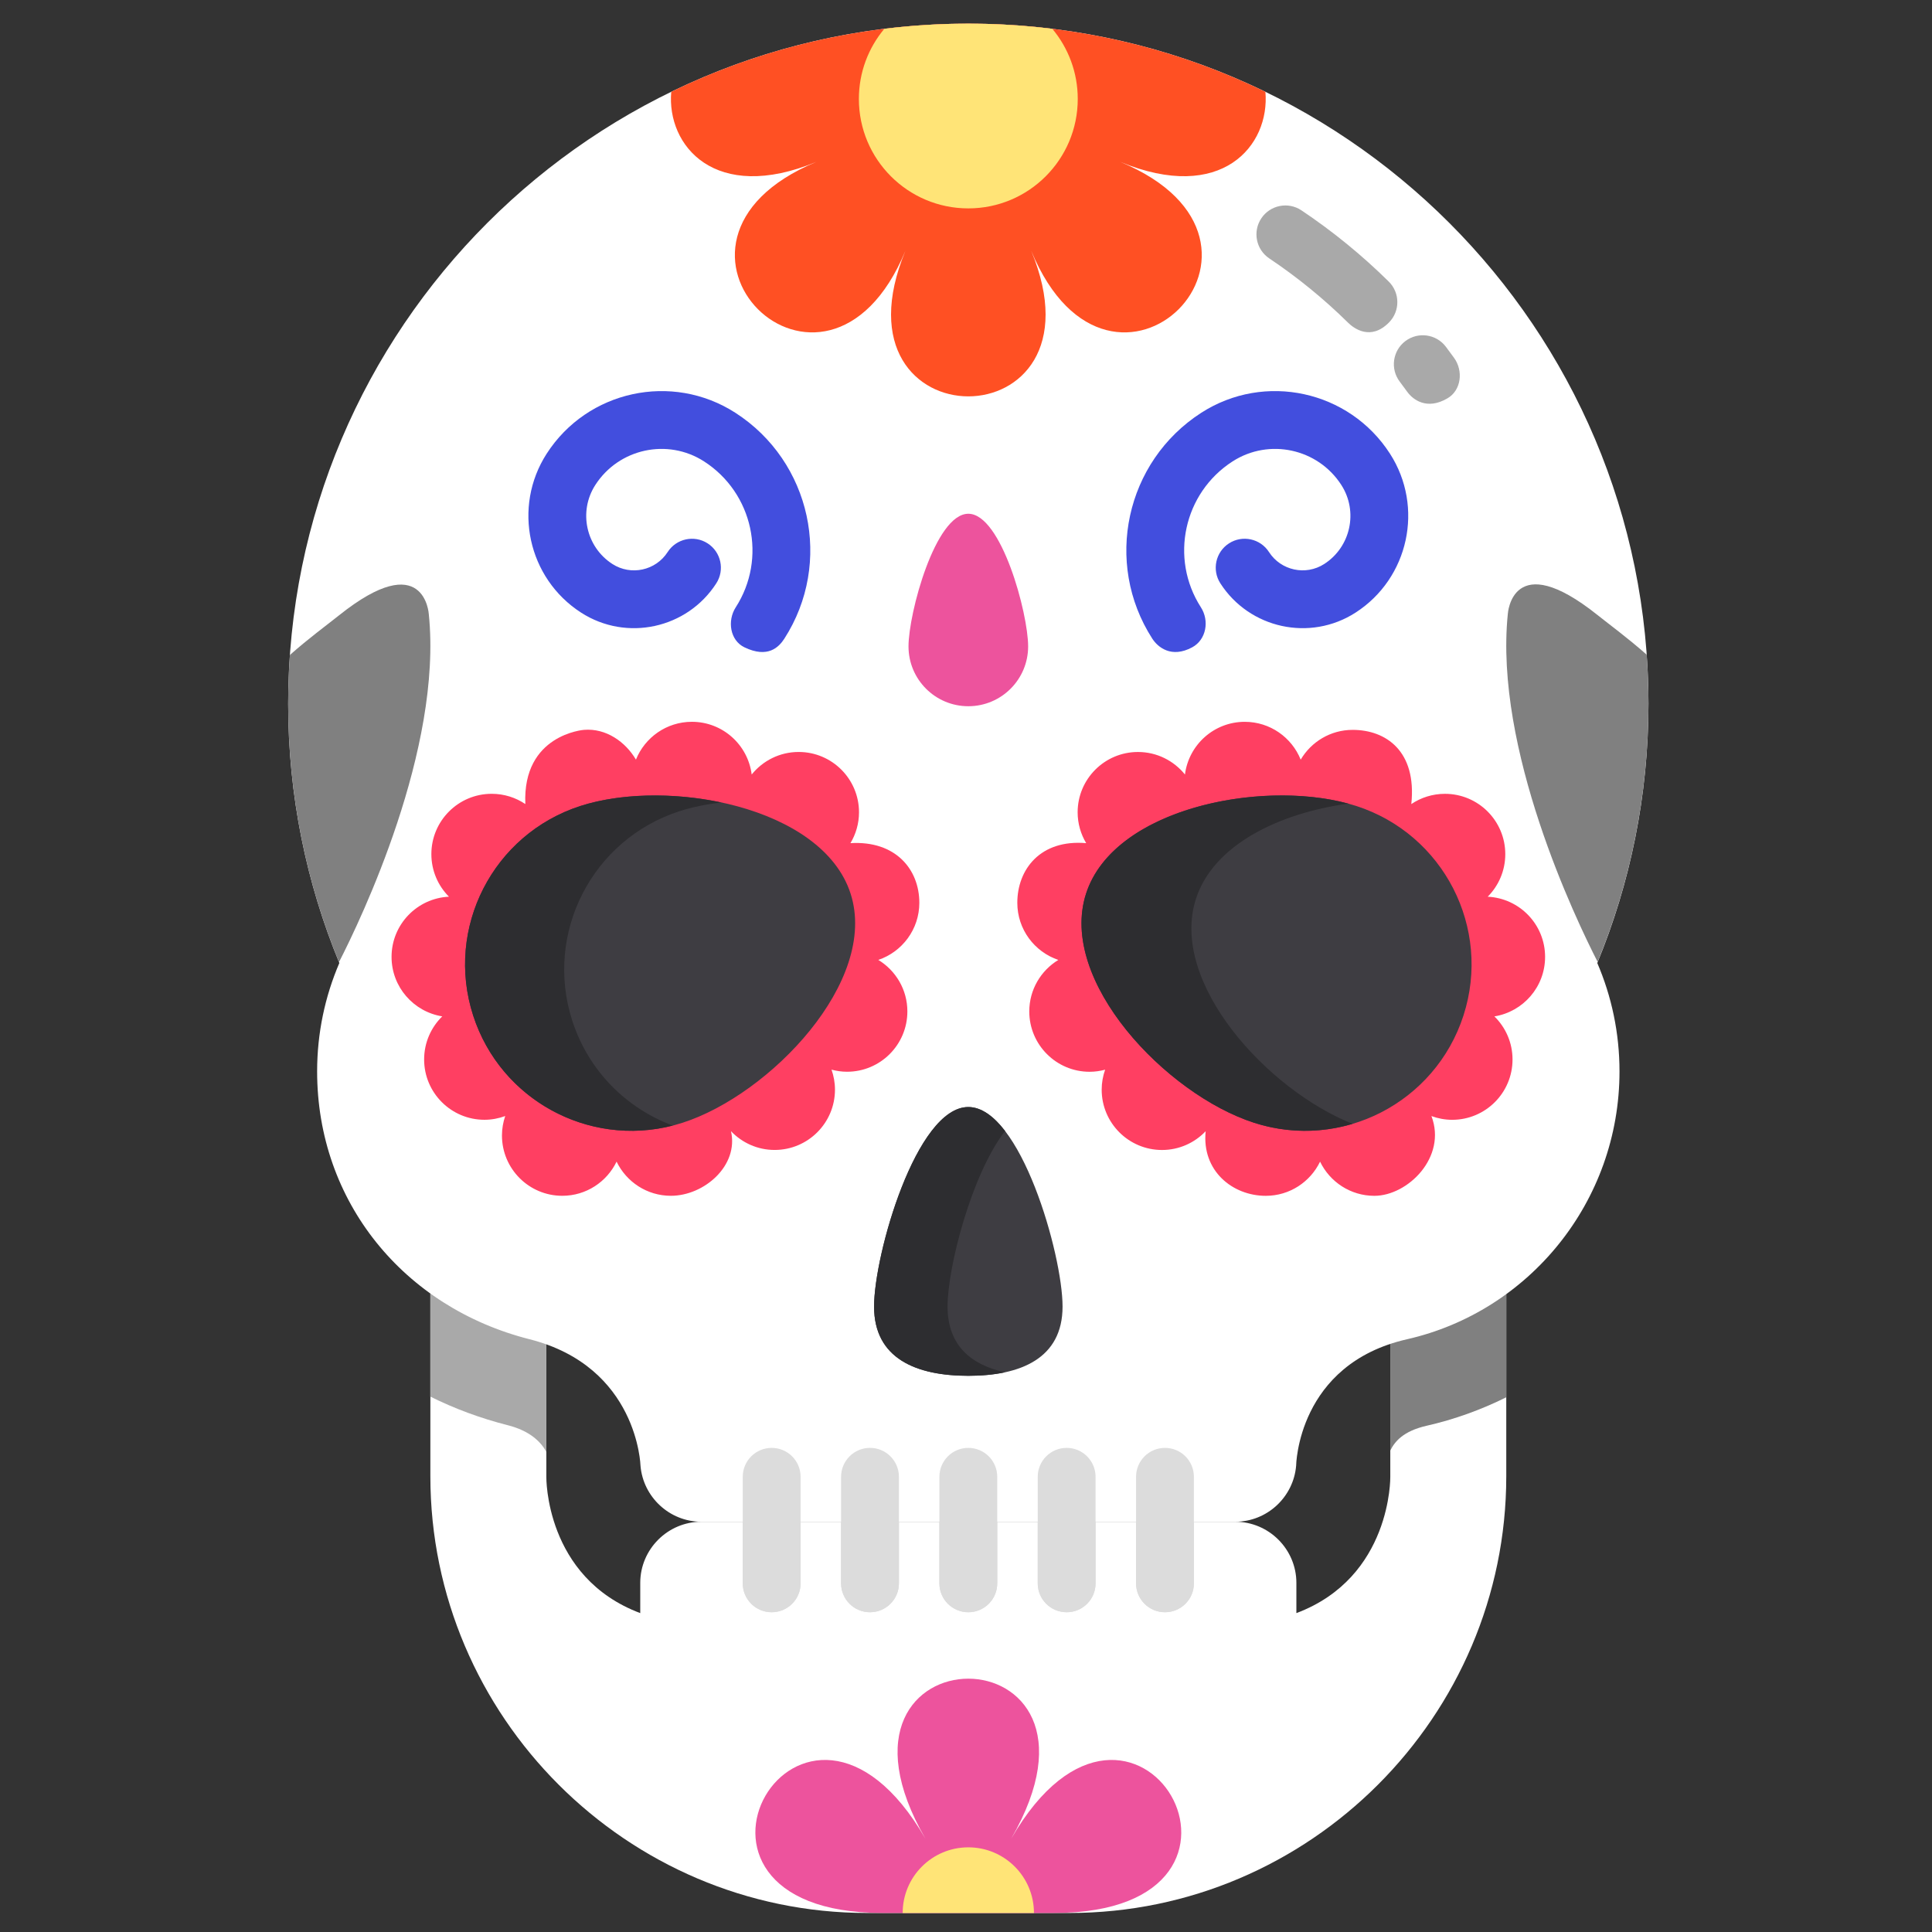 <?xml version="1.0" encoding="UTF-8" standalone="no"?>
<!-- Created with Inkscape (http://www.inkscape.org/) -->

<svg
   width="100"
   height="100"
   viewBox="0 0 100 100"
   version="1.1"
   id="svg1"
   inkscape:version="1.3.2 (091e20e, 2023-11-25, custom)"
   xml:space="preserve"
   sodipodi:docname="skull-2.svg"
   xmlns:inkscape="http://www.inkscape.org/namespaces/inkscape"
   xmlns:sodipodi="http://sodipodi.sourceforge.net/DTD/sodipodi-0.dtd"
   xmlns="http://www.w3.org/2000/svg"
   xmlns:svg="http://www.w3.org/2000/svg"
   xmlns:rdf="http://www.w3.org/1999/02/22-rdf-syntax-ns#"
   xmlns:cc="http://creativecommons.org/ns#"
   xmlns:dc="http://purl.org/dc/elements/1.1/"><rect x="0" y="0" width="100" height="100" fill="#333333" stroke="none"/><sodipodi:namedview
     id="namedview1"
     pagecolor="#000000"
     bordercolor="#eeeeee"
     borderopacity="1"
     inkscape:showpageshadow="false"
     inkscape:pageopacity="0"
     inkscape:pagecheckerboard="false"
     inkscape:deskcolor="#121212"
     inkscape:document-units="px"
     showgrid="false"
     inkscape:zoom="4.45"
     inkscape:cx="66.966292"
     inkscape:cy="51.123596"
     inkscape:window-width="1360"
     inkscape:window-height="697"
     inkscape:window-x="-8"
     inkscape:window-y="-8"
     inkscape:window-maximized="1"
     inkscape:current-layer="g20"><inkscape:grid
       id="grid1"
       units="px"
       originx="480"
       originy="270"
       spacingx="1"
       spacingy="1"
       empcolor="#0099e5"
       empopacity="0.698"
       color="#4d4d4d"
       opacity="0.698"
       empspacing="5"
       dotted="false"
       gridanglex="30"
       gridanglez="30"
       visible="false" /></sodipodi:namedview><defs
     id="defs1" /><g
     inkscape:label="Capa 1"
     inkscape:groupmode="layer"
     id="layer1"><g
       id="g4"
       transform="matrix(0.191,0,0,0.191,1.224,1.224)"><path
         style="fill:#ffffff"
         d="m 370.352,229.604 v 164.222 c 0,0 0.413,27.192 -25.449,36.908 v -8.193 c 0,-9.112 -7.454,-16.566 -16.566,-16.566 H 183.66 c -9.112,0 -16.566,7.455 -16.566,16.566 v 8.193 c -25.861,-9.715 -25.448,-36.908 -25.448,-36.908 V 229.604 c -19.483,21.117 -31.429,49.282 -31.429,80.103 v 83.937 C 110.217,458.74 163.478,512 228.573,512 h 54.853 c 65.096,0 118.356,-53.261 118.356,-118.356 v -83.936 c -10e-4,-30.823 -11.947,-58.986 -31.43,-80.104 z"
         id="path1" /><g
         id="g3">
	<path
   style="fill:#a9a9a9"
   d="m 131.183,379.813 c 5.875,1.49 8.908,4.385 10.463,7.22 v -157.43 c -19.483,21.117 -31.428,49.282 -31.428,80.103 v 62.364 c 6.546,3.245 13.551,5.862 20.965,7.743 z"
   id="path2" />
	<path
   style="fill:#808080"
   d="m 401.781,309.708 c 0,-30.821 -11.945,-58.986 -31.428,-80.103 v 157.066 c 1.199,-2.38 3.434,-5.252 9.883,-6.717 7.48,-1.699 14.707,-4.312 21.547,-7.705 v -62.541 z"
   id="path3" />
</g><path
         style="fill:#ed539d"
         d="m 279.411,512 c -0.068,0 -0.132,-0.004 -0.201,-0.004 66.808,0 21.798,-77.959 -11.607,-20.103 33.403,-57.857 -56.616,-57.857 -23.212,0 -33.403,-57.857 -78.413,20.103 -11.607,20.103 -0.069,0 -0.132,0.003 -0.201,0.004 z"
         id="path4" /><path
         style="fill:#ffe477"
         d="m 255.998,494.207 c -9.824,0 -17.788,7.964 -17.788,17.788 0,10e-4 0,0.002 0,0.003 h 35.577 c 0,-10e-4 0,-0.002 0,-0.003 0,-9.823 -7.964,-17.788 -17.789,-17.788 z"
         id="path5" /><path
         style="display:inline;fill:#ffffff"
         d="M 440.319,184.317 C 440.319,82.522 357.794,0 255.998,0 154.202,0 71.681,82.522 71.681,184.317 c 0,24.875 4.939,48.593 13.871,70.243 -3.87,9.015 -6.021,18.944 -6.021,29.377 0,35.325 23.499,63.941 57.559,72.58 29.396,7.455 30.073,34.288 30.073,34.288 0.717,8.463 7.856,15.169 16.495,15.169 H 328.34 c 8.639,0 15.778,-6.706 16.495,-15.169 0,0 0.329,-27.53 30.073,-34.288 33.025,-7.503 57.559,-37.256 57.559,-72.58 0,-10.433 -2.15,-20.362 -6.021,-29.377 8.934,-21.649 13.873,-45.368 13.873,-70.243 z"
         id="path6" /><g
         id="g11"
         style="fill:#dcdcdc">
	<path
   style="fill:#dcdcdc"
   d="m 256,430.498 c -4.329,0 -7.837,-3.509 -7.837,-7.837 v -28.867 c 0,-4.328 3.508,-7.837 7.837,-7.837 4.329,0 7.837,3.509 7.837,7.837 v 28.867 c 0,4.328 -3.508,7.837 -7.837,7.837 z"
   id="path7" />
	<path
   style="fill:#dcdcdc"
   d="m 229.355,430.498 c -4.329,0 -7.837,-3.509 -7.837,-7.837 v -28.867 c 0,-4.328 3.508,-7.837 7.837,-7.837 4.329,0 7.837,3.509 7.837,7.837 v 28.867 c 0,4.328 -3.508,7.837 -7.837,7.837 z"
   id="path8" />
	<path
   style="fill:#dcdcdc"
   d="m 202.71,430.498 c -4.329,0 -7.837,-3.509 -7.837,-7.837 v -28.867 c 0,-4.328 3.508,-7.837 7.837,-7.837 4.329,0 7.837,3.509 7.837,7.837 v 28.867 c 0,4.328 -3.508,7.837 -7.837,7.837 z"
   id="path9" />
	<path
   style="fill:#dcdcdc"
   d="m 309.292,430.498 c -4.329,0 -7.837,-3.509 -7.837,-7.837 v -28.867 c 0,-4.328 3.508,-7.837 7.837,-7.837 4.329,0 7.837,3.509 7.837,7.837 v 28.867 c 0,4.328 -3.508,7.837 -7.837,7.837 z"
   id="path10" />
	<path
   style="fill:#dcdcdc"
   d="m 282.647,430.498 c -4.329,0 -7.837,-3.509 -7.837,-7.837 v -28.867 c 0,-4.328 3.508,-7.837 7.837,-7.837 4.329,0 7.837,3.509 7.837,7.837 v 28.867 c 0,4.328 -3.508,7.837 -7.837,7.837 z"
   id="path11" />
</g><g
         id="g16"
         style="fill:#dcdcdc">
	<path
   style="fill:#dcdcdc"
   d="m 256,430.498 c 4.329,0 7.837,-3.509 7.837,-7.837 v -16.686 h -15.673 v 16.686 c -10e-4,4.328 3.507,7.837 7.836,7.837 z"
   id="path12" />
	<path
   style="fill:#dcdcdc"
   d="m 229.355,430.498 c 4.329,0 7.837,-3.509 7.837,-7.837 v -16.686 h -15.673 v 16.686 c -0.001,4.328 3.507,7.837 7.836,7.837 z"
   id="path13" />
	<path
   style="fill:#dcdcdc"
   d="m 202.71,430.498 c 4.329,0 7.837,-3.509 7.837,-7.837 v -16.686 h -15.673 v 16.686 c -0.001,4.328 3.507,7.837 7.836,7.837 z"
   id="path14" />
	<path
   style="fill:#dcdcdc"
   d="m 309.292,430.498 c 4.329,0 7.837,-3.509 7.837,-7.837 v -16.686 h -15.673 v 16.686 c -0.001,4.328 3.507,7.837 7.836,7.837 z"
   id="path15" />
	<path
   style="fill:#dcdcdc"
   d="m 282.647,430.498 c 4.329,0 7.837,-3.509 7.837,-7.837 V 405.975 H 274.81 v 16.686 c 0,4.328 3.508,7.837 7.837,7.837 z"
   id="path16" />
</g><g
         id="g20">
	<path
   style="fill:#808080"
   d="m 402.204,159.946 c 0,0 1.104,-18.218 24.337,0.342 3.373,2.695 8.107,6.142 13.296,10.722 0.31,4.375 0.478,8.79 0.478,13.243 0,24.784 -4.906,48.418 -13.776,70.005 -5.887,-11.49 -28.082,-57.688 -24.335,-94.312 z"
   id="path17" />
	<path
   style="fill:#808080"
   d="m 109.793,160.01 c 0,0 -1.104,-18.218 -24.337,0.342 -3.373,2.695 -8.107,6.142 -13.296,10.722 -0.31,4.375 -0.478,8.79 -0.478,13.243 0,24.784 4.906,48.418 13.776,70.004 5.887,-11.489 28.082,-57.687 24.335,-94.311 z"
   id="path18" />
	<path
   style="fill:#a9a9a9"
   d="m 358.923,81.052 c -6.548,-6.461 -13.736,-12.326 -21.363,-17.431 -3.597,-2.407 -4.561,-7.275 -2.154,-10.872 2.407,-3.597 7.276,-4.56 10.871,-2.154 8.446,5.654 16.404,12.147 23.653,19.299 3.08,3.04 3.115,8.003 0.074,11.082 -4.987,5.054 -9.554,1.582 -11.081,0.076 z"
   id="path19" />
	<path
   style="fill:#a9a9a9"
   d="m 374.923,99.742 c -0.661,-0.921 -1.333,-1.832 -2.018,-2.736 -2.609,-3.452 -1.927,-8.368 1.527,-10.977 3.452,-2.61 8.366,-1.927 10.978,1.526 0.758,1.002 1.503,2.015 2.238,3.034 2.527,3.514 1.947,8.747 -1.787,10.938 -5.64,3.311 -9.407,0.343 -10.938,-1.785 z"
   id="path20" />
</g><path
         style="fill:#3e3d42"
         d="m 281.539,347.659 c 0,14.105 -11.434,18.767 -25.539,18.767 -14.105,0 -25.539,-4.662 -25.539,-18.767 0,-14.105 11.434,-54.069 25.539,-54.069 14.105,0 25.539,39.963 25.539,54.069 z"
         id="path21" /><path
         style="fill:#2d2d30"
         d="m 250.375,347.658 c 0,-10.572 6.424,-35.672 15.583,-47.582 -3.059,-3.979 -6.425,-6.487 -9.958,-6.487 -14.105,0 -25.54,39.964 -25.54,54.069 0,14.105 11.434,18.767 25.54,18.767 3.533,0 6.897,-0.293 9.958,-0.953 -9.159,-1.974 -15.583,-7.24 -15.583,-17.814 z"
         id="path22" /><path
         style="fill:#ff3f62"
         d="m 231.611,253.721 c 6.459,-2.185 11.114,-8.281 11.114,-15.477 0,-9.029 -6.403,-16.899 -18.665,-16.167 1.461,-2.448 2.317,-5.3 2.317,-8.357 0,-9.029 -7.32,-16.35 -16.35,-16.35 -5.149,0 -9.736,2.387 -12.733,6.107 -1.018,-8.051 -7.876,-14.282 -16.204,-14.282 -6.87,0 -12.741,4.243 -15.16,10.248 -2.843,-4.82 -8.096,-8.557 -14.077,-8.065 0,0 -16.711,1.229 -15.898,20.107 -2.605,-1.753 -5.741,-2.777 -9.117,-2.777 -9.029,0 -16.348,7.32 -16.348,16.348 0,4.502 1.821,8.579 4.766,11.535 -8.658,0.417 -15.555,7.547 -15.555,16.309 0,8.14 5.955,14.871 13.742,16.122 -3.029,2.967 -4.914,7.099 -4.914,11.675 0,9.029 7.32,16.348 16.35,16.348 1.979,0 3.868,-0.37 5.624,-1.014 -0.563,1.654 -0.883,3.42 -0.883,5.264 0,9.029 7.32,16.35 16.348,16.35 6.485,0 12.072,-3.786 14.714,-9.259 2.643,5.473 8.229,9.259 14.714,9.259 9.029,0 18.435,-8.185 16.29,-17.51 2.978,3.126 7.171,5.086 11.83,5.086 9.029,0 16.35,-7.32 16.35,-16.35 0,-1.9 -0.341,-3.716 -0.936,-5.411 1.345,0.357 2.749,0.566 4.207,0.566 9.029,0 16.348,-7.32 16.348,-16.35 -0.003,-5.917 -3.161,-11.087 -7.874,-13.955 z"
         id="path23" /><path
         style="fill:#3e3d42"
         d="m 178.598,297.839 c -23.702,7.657 -49.125,-5.35 -56.782,-29.052 -7.657,-23.702 5.35,-49.125 29.052,-56.782 23.702,-7.657 65.568,0.038 73.225,23.74 7.657,23.702 -21.792,54.437 -45.495,62.094 z"
         id="path24" /><path
         style="fill:#2d2d30"
         d="m 148.676,270.203 c -7.657,-23.702 5.35,-49.125 29.052,-56.782 3.451,-1.115 7.295,-1.894 11.355,-2.356 -13.239,-2.822 -27.56,-2.493 -38.216,0.949 -23.702,7.657 -36.709,33.079 -29.052,56.782 7.37,22.811 31.192,35.706 54.101,29.819 -12.495,-4.642 -22.824,-14.743 -27.24,-28.412 z"
         id="path25" /><path
         style="fill:#ff3f62"
         d="m 412.302,252.904 c 0,-8.761 -6.897,-15.893 -15.555,-16.309 2.945,-2.957 4.766,-7.033 4.766,-11.535 0,-9.029 -7.32,-16.348 -16.348,-16.348 -3.376,0 -6.512,1.024 -9.117,2.777 1.51,-14.35 -6.868,-20.107 -15.898,-20.107 -6.002,0 -11.234,3.243 -14.077,8.065 -2.419,-6.005 -8.289,-10.248 -15.16,-10.248 -8.328,0 -15.185,6.231 -16.204,14.282 -2.997,-3.721 -7.584,-6.107 -12.733,-6.107 -9.029,0 -16.35,7.32 -16.35,16.35 0,3.058 0.855,5.91 2.317,8.357 -12.435,-1.081 -18.665,7.137 -18.665,16.167 0,7.196 4.655,13.292 11.114,15.477 -4.712,2.868 -7.871,8.038 -7.871,13.96 0,9.029 7.32,16.35 16.348,16.35 1.457,0 2.862,-0.209 4.207,-0.566 -0.596,1.696 -0.936,3.512 -0.936,5.411 0,9.029 7.32,16.35 16.35,16.35 4.659,0 8.852,-1.958 11.83,-5.086 -1.101,10.715 7.259,17.507 16.289,17.507 6.485,0 12.072,-3.786 14.714,-9.259 2.643,5.473 8.23,9.259 14.714,9.259 9.029,0 19.707,-10.449 15.467,-21.614 1.755,0.645 3.645,1.014 5.624,1.014 9.029,0 16.35,-7.32 16.35,-16.348 0,-4.576 -1.885,-8.707 -4.914,-11.675 7.783,-1.253 13.738,-7.984 13.738,-16.124 z"
         id="path26" /><path
         style="fill:#3e3d42"
         d="m 333.402,297.839 c 23.702,7.657 49.125,-5.35 56.782,-29.052 7.657,-23.702 -5.35,-49.125 -29.052,-56.782 -23.702,-7.657 -65.568,0.038 -73.225,23.74 -7.658,23.702 21.792,54.437 45.495,62.094 z"
         id="path27" /><path
         style="fill:#2d2d30"
         d="m 317.689,237.156 c 4.753,-14.714 22.691,-23.254 41.282,-25.787 -24,-6.544 -63.634,1.381 -71.064,24.38 -7.657,23.702 21.793,54.437 45.496,62.094 9.026,2.916 18.298,2.828 26.747,0.301 -23.093,-9.15 -49.795,-38.287 -42.461,-60.988 z"
         id="path28" /><path
         style="fill:#ed539d"
         d="m 272.21,168.765 c 0,8.953 -7.257,16.21 -16.21,16.21 -8.953,0 -16.21,-7.257 -16.21,-16.21 0,-8.953 7.257,-35.949 16.21,-35.949 8.953,0 16.21,26.996 16.21,35.949 z"
         id="path29" /><path
         style="fill:#ff5023"
         d="m 175.492,18.473 c -1.273,14.559 11.843,30.375 39.364,18.976 -52.611,21.791 2.309,76.71 24.102,24.101 -21.792,52.609 55.877,52.609 34.085,0 21.792,52.609 76.712,-2.309 24.102,-24.101 27.521,11.399 40.636,-4.416 39.364,-18.974 C 312.182,6.642 284.867,0 255.998,0 227.131,0 199.817,6.642 175.492,18.473 Z"
         id="path30" /><path
         style="fill:#ffe477"
         d="m 233.238,1.399 c -4.303,5.147 -6.896,11.774 -6.896,19.008 0,16.38 13.279,29.657 29.657,29.657 16.38,0 29.657,-13.279 29.657,-29.657 0,-7.234 -2.592,-13.86 -6.895,-19.007 C 271.303,0.48 263.707,0 255.998,0 c -7.707,0 -15.301,0.481 -22.76,1.399 z"
         id="path31" /><g
         id="g33">
	<path
   style="fill:#424ede"
   d="m 305.85,166.654 c -13.213,-20.537 -7.252,-47.995 13.286,-61.209 17.157,-11.037 40.095,-6.058 51.134,11.099 9.296,14.453 5.103,33.775 -9.349,43.073 -12.289,7.906 -28.719,4.339 -36.625,-7.95 -2.342,-3.639 -1.288,-8.49 2.351,-10.83 3.637,-2.342 8.489,-1.289 10.83,2.351 3.229,5.02 9.942,6.477 14.963,3.248 7.184,-4.622 9.268,-14.226 4.647,-21.411 -6.363,-9.889 -19.583,-12.757 -29.472,-6.397 -13.269,8.537 -17.121,26.278 -8.584,39.547 2.342,3.639 1.457,8.772 -2.351,10.83 -5.648,3.055 -9.332,-0.022 -10.83,-2.351 z"
   id="path32" />
	<path
   style="fill:#424ede"
   d="m 195.32,169.005 c -3.9,-1.878 -4.693,-7.191 -2.351,-10.83 8.537,-13.269 4.685,-31.01 -8.584,-39.547 -9.89,-6.362 -23.111,-3.49 -29.472,6.398 -4.622,7.184 -2.537,16.789 4.647,21.411 5.023,3.231 11.734,1.773 14.963,-3.248 2.343,-3.64 7.191,-4.693 10.83,-2.351 3.639,2.342 4.693,7.191 2.351,10.83 -7.905,12.288 -24.335,15.855 -36.625,7.95 -14.452,-9.298 -18.646,-28.62 -9.349,-43.073 11.038,-17.157 33.978,-22.135 51.134,-11.099 20.537,13.214 26.498,40.672 13.286,61.209 -1.498,2.327 -4.485,5.405 -10.83,2.35 z"
   id="path33" />
</g></g></g></svg>
